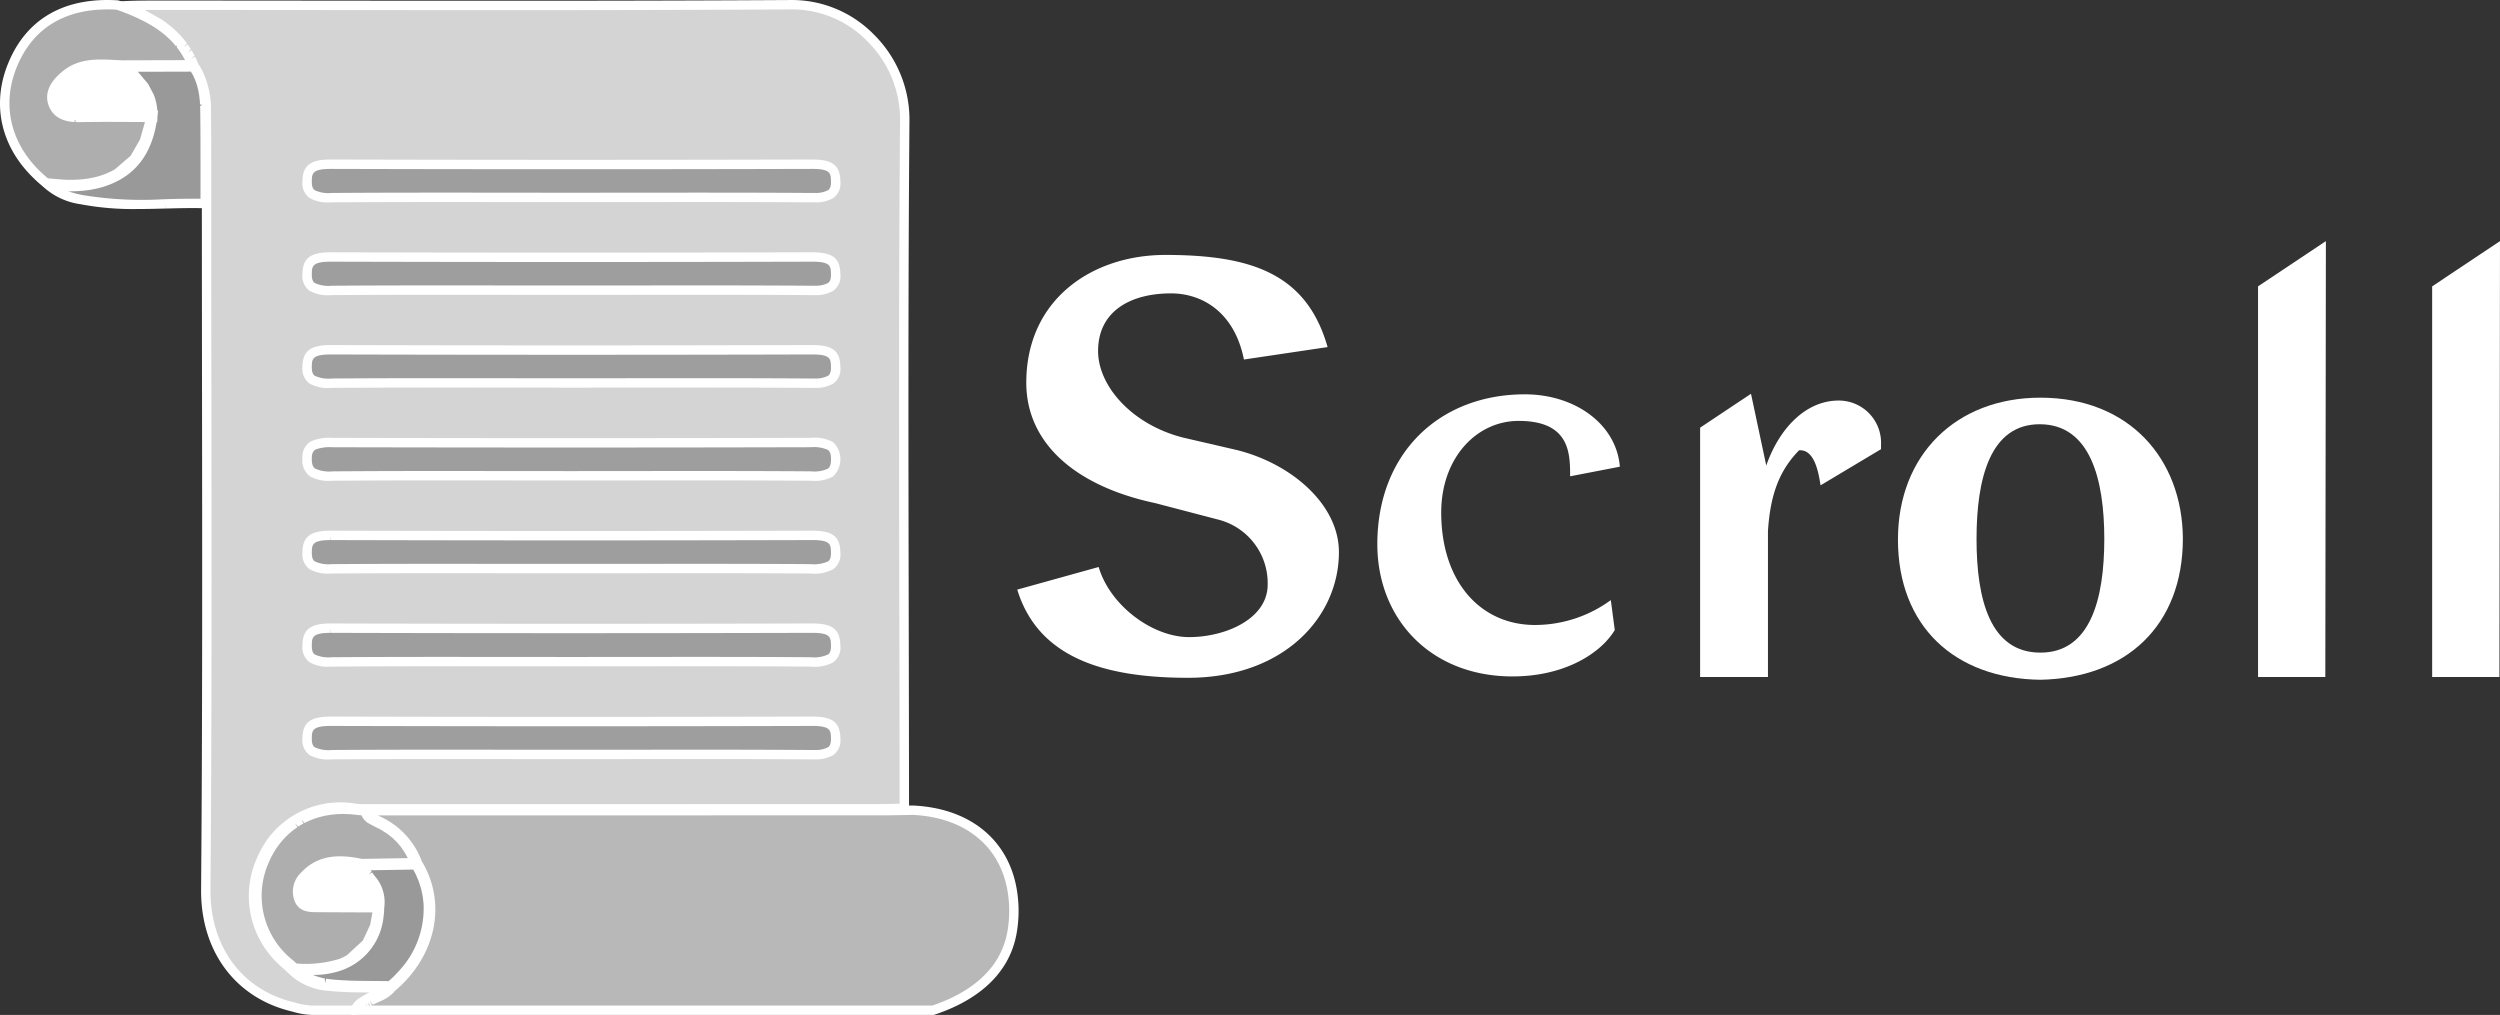 <svg id="Layer_1" data-name="Layer 1" xmlns="http://www.w3.org/2000/svg" viewBox="0 0 266.394 108.146">
  <rect x="0" y="0" width="266.394" height="108.146" fill="#333333" stroke="none"/>
  <g>
    <g id="type">
      <path id="type_PathItem_" data-name="type &lt;PathItem&gt;" d="M141.466,36.984,132.551,38.31c-1.024-5.12-4.518-7.048-7.771-7.048-4.277,0-7.771,1.867-7.771,6.145,0,3.734,3.614,7.831,9.035,9.216l5.723,1.325c5.843,1.446,10.843,5.784,10.904,10.784.06,6.927-5.783,13.493-16.084,13.493-9.337,0-16.024-2.349-18.192-9.396l8.675-2.411c1.205,4.096,5.723,7.471,9.638,7.471,3.855,0,8.373-1.928,8.373-5.602a6.989,6.989,0,0,0-5.301-6.928L123.094,53.61c-8.494-1.807-13.735-6.385-13.735-12.831,0-8.855,6.988-13.614,14.819-13.614C133.335,27.165,139.238,29.153,141.466,36.984Z" style="fill: #fff"/>
      <path id="type_PathItem_2" data-name="type &lt;PathItem&gt;" d="M161.162,72.078c-8.674,0-14.397-6.083-14.397-14.097,0-9.638,6.566-15.962,15.722-15.962,5.361,0,9.759,3.192,10.121,7.711l-5.301,1.024c0-2.409,0-5.904-5.482-5.904-4.518,0-8.253,3.977-8.253,9.759,0,7.349,4.157,11.988,10,11.988a13.71,13.71,0,0,0,8.072-2.651l.422,3.192C170.62,69.548,166.825,72.078,161.162,72.078Z" style="fill: #fff"/>
      <path id="type_PathItem_3" data-name="type &lt;PathItem&gt;" d="M188.389,56.597V72.138H181.16V45.572l5.422-3.614,1.627,7.651c1.385-3.975,4.216-6.927,7.711-6.927a4.503,4.503,0,0,1,4.518,4.699v.481l-6.445,3.855c-.241-1.626-.723-3.855-2.289-3.734C189.473,50.271,188.63,52.922,188.389,56.597Z" style="fill: #fff"/>
      <path id="type_CompoundPathItem_" data-name="type &lt;CompoundPathItem&gt;" d="M217.422,42.375c-8.976,0-15.181,6.084-15.181,15.12,0,9.277,6.084,14.819,15.181,14.939,9.096-.181,15.18-5.722,15.18-15.06C232.542,48.881,226.879,42.375,217.422,42.375Zm0,27.167c-5.362,0-6.807-5.662-6.807-12.108s1.445-12.288,6.807-12.228c5.301.06,6.807,5.844,6.807,12.228C224.229,63.88,222.723,69.542,217.422,69.542Z" style="fill: #fff"/>
      <polygon id="type_PathItem_4" data-name="type &lt;PathItem&gt;" points="240.612 30.514 247.841 25.694 247.78 72.138 240.612 72.138 240.612 30.514" style="fill: #fff"/>
      <polygon id="type_PathItem_5" data-name="type &lt;PathItem&gt;" points="259.165 30.514 266.393 25.694 266.332 72.138 259.165 72.138 259.165 30.514" style="fill: #fff"/>
    </g>
    <g id="logoMark">
      <path id="logoMark_PathItem_" data-name="logoMark &lt;PathItem&gt;" d="M12.124,6.887c-1.763-.09-3.588-.183-5.135,1.098-.775.642-1.761,1.646-1.382,2.949a2.29,2.29,0,0,0,.145.375c.016.033.039.06.057.092a1.966,1.966,0,0,0,.146.233c.024.031.054.057.08.087a1.866,1.866,0,0,0,.179.188c.031.027.067.048.1.073a2.036,2.036,0,0,0,.215.151c.038.022.081.038.121.059a2.417,2.417,0,0,0,.25.114c.046.017.098.029.146.044.09.028.181.056.279.077.057.012.12.019.18.029.097.016.193.032.297.041.072.006.151.008.227.011.078.003.151.011.233.011.043,0,.086,0,.13-.001,1.839-.038,3.712-.029,5.521-.019q.796.004,1.592.006c.175.001.35.002.526.002-.012.09-.027.177-.04.266-.017.107-.032.215-.051.319-.02.107-.043.21-.065.314-.021.101-.041.203-.065.302-.025.102-.053.201-.08.3-.026.096-.05.193-.078.285-.029.097-.062.19-.094.285-.03.09-.059.182-.092.27-.034.093-.073.181-.11.271-.035.085-.068.171-.105.253-.039.088-.083.171-.125.256-.039.079-.077.161-.119.238-.045.083-.093.161-.141.241-.044.074-.086.15-.132.222-.05.078-.104.151-.157.227-.048.069-.094.14-.145.206-.055.073-.115.142-.173.212-.052.064-.103.129-.157.19-.061.069-.127.133-.191.199-.056.058-.11.118-.169.174-.067.064-.139.124-.209.185-.06.052-.118.107-.18.158-.074.06-.153.116-.23.173-.063.047-.123.096-.188.141-.082.056-.169.108-.253.161-.065.041-.128.084-.195.123-.091.053-.188.102-.283.152-.065.034-.128.071-.195.104-.109.053-.223.101-.336.15-.058.025-.113.052-.171.076q-.261.106-.538.198-.381.126-.764.217c-.081.019-.163.031-.244.048-.174.037-.348.075-.522.102-.117.018-.235.028-.352.043-.138.017-.276.038-.414.05-.14.012-.28.016-.42.023-.115.006-.23.016-.345.019-.151.004-.301.001-.451,0-.103,0-.208.002-.311,0-.158-.004-.315-.013-.472-.021-.095-.005-.19-.007-.284-.013-.158-.01-.314-.025-.47-.038-.093-.008-.186-.014-.279-.023-.139-.013-.277-.029-.415-.044-.103-.011-.207-.021-.309-.034C.865,16.256-.503,11.642,1.254,7.136,3.07,2.479,6.963.197,12.504.533a21.824,21.824,0,0,1,3.609,1.578l.004.003q.283.162.557.336l.004.003q.274.175.538.364l.007.005q.262.188.514.392l.014.011q.246.201.481.418l.028.027q.226.21.44.436c.016.017.031.035.047.052.133.143.263.291.389.445.027.033.051.068.078.101.111.14.22.283.325.433.039.056.076.116.114.173.086.129.171.26.252.396.054.092.105.188.156.283.058.106.117.211.171.321.07.142.136.29.201.439.023.052.047.104.069.157l-7.473.02c-.3-.009-.602-.024-.903-.04" style="fill: #aeaeae"/>
      <path id="logoMark_CompoundPathItem_" data-name="logoMark &lt;CompoundPathItem&gt;" d="M7.737,20.16c-.06,0-.12-.001-.18-.001l-.107-.001-.113,0L7.13,20.157c-.13-.003-.26-.01-.389-.017l-2.028-.177-.112-.089C.374,16.503-1.052,11.674.788,6.954,2.69,2.076,6.752-.317,12.535.034L12.67.061a21.861,21.861,0,0,1,3.692,1.616c.2.114.393.23.583.351.195.124.382.251.565.382.19.137.369.273.544.415.187.153.355.298.52.45.187.175.342.328.492.487.19.207.327.362.459.524l.082.106c.117.148.232.299.342.457l.082.123c.13.196.219.333.304.477.045.076.087.154.129.232l-.38.347.439-.24c.054.098.107.196.158.298.074.151.144.306.212.463l.359.854-8.221.022c-.311-.009-.609-.024-.906-.039l-.027-.001c-1.744-.089-3.392-.173-4.788.984-1.074.889-1.45,1.637-1.221,2.425a1.796,1.796,0,0,0,.114.293c.078.128.11.189.151.243.107.116.145.162.191.202.131.095.181.135.238.168l.095.044a1.929,1.929,0,0,0,.199.091l-.027.513.148-.478c.08.025.154.048.234.065l.156.024c.096.016.176.029.262.036l.415.02.12-.001c1.884-.039,3.823-.029,5.534-.019l2.688.009-.112.796L16.03,12.86l.442.068-.093.508-.521.048.49.101-.116.483-.522.016.483.128-.138.456-.522-.015.475.157-.162.433-.52-.051.464.187-.184.406-.514-.087.45.219-.093.185c-.036.067-.075.132-.114.197l-.506-.125.433.25-.104.173c-.041.064-.084.124-.127.185l-.495-.164.412.282-.114.161c-.045.06-.093.117-.14.174l-.481-.202.389.314-.123.147c-.05.056-.102.11-.155.163l-.464-.239.363.344-.131.134c-.055.052-.112.102-.169.152l-.445-.274.335.372-.139.12c-.06.049-.124.096-.187.142l-.423-.308.304.397-.143.106c-.067.046-.138.09-.208.134l-.4-.339.273.419-.145.091c-.076.045-.156.086-.236.128l-.373-.368.24.438-.142.075c-.099.049-.203.093-.306.138l-.32-.405.209.454-.122.054q-.276.112-.568.209-.402.133-.805.229l-.169.034-.191-.472.034.504c-.16.034-.319.068-.479.092-.084.013-.168.022-.252.032l-.238.029c-.104.014-.208.027-.311.036-.107.009-.213.014-.32.019l-.475.025C7.857,20.159,7.797,20.16,7.737,20.16Zm-.281-1.002.11.001c.108.001.216.002.325-.001l.456-.024c.093-.004.186-.008.28-.016.089-.008.178-.02.267-.031l.465-.057c.142-.022.284-.053.426-.083l.302-.06q.362-.086.722-.205.261-.086.507-.186l.161-.072c.141-.061.23-.099.315-.141l.252-.134c.065-.034.131-.068.193-.104l1.687-1.45.997-1.736.524-1.855-1.536-.006c-1.705-.009-3.638-.02-5.508.019l-.141.001c-.063,0-.122-.004-.181-.007l-.118-.506-.017.5c-.063-.002-.127-.005-.187-.01-.11-.01-.213-.026-.316-.043-.121-.018-.172-.026-.221-.036-.111-.024-.214-.055-.317-.087-.092-.026-.136-.039-.177-.054a2.881,2.881,0,0,1-.297-.134c-.074-.034-.114-.053-.151-.074a2.489,2.489,0,0,1-.264-.183,1.498,1.498,0,0,1-.129-.096,2.302,2.302,0,0,1-.22-.228,1.388,1.388,0,0,1-.107-.12,2.456,2.456,0,0,1-.185-.292,1.035,1.035,0,0,1-.069-.115,2.783,2.783,0,0,1-.177-.457C4.612,9.305,6.161,8.022,6.67,7.6c1.696-1.405,3.705-1.303,5.477-1.212l-.023.499.025-.499.025.001c.29.015.58.03.868.038L19.72,6.408c-.025-.046-.05-.092-.075-.138l-.171-.31c-.076-.128-.156-.251-.238-.373l-.108-.164c-.098-.141-.201-.276-.306-.408l.314-.411-.388.316c-.118-.145-.242-.285-.368-.421-.179-.193-.319-.33-.461-.463-.175-.163-.328-.295-.484-.422-.173-.141-.336-.265-.503-.385-.175-.126-.347-.242-.522-.353-.18-.115-.359-.223-.541-.326a20.728,20.728,0,0,0-3.465-1.52C7.135.729,3.441,2.903,1.72,7.318c-1.656,4.248-.387,8.606,3.393,11.685l1.584.134c.218.011.338.018.458.021l.175.001Z" style="fill: #fff"/>
      <path id="logoMark_PathItem_2" data-name="logoMark &lt;PathItem&gt;" d="M13.263,7.366c.05.04.099.08.149.121.047.038.095.076.142.115.049.041.096.083.144.124s.095.08.141.122c.042.038.084.077.126.115.051.047.103.093.154.142l.007.007a7.099,7.099,0,0,1,1.186,1.448l.003.005q.095.158.18.323l.007.013c.055.107.105.217.153.329l.011.024c.045.108.086.22.124.333l.014.038c.035.108.066.219.094.331.005.02.011.04.016.06.025.105.045.214.064.323.005.03.012.059.016.089.015.1.025.203.034.307.004.043.009.085.012.129.006.092.007.186.008.281,0,.046.002.092.001.138q-1.072-.001-2.143-.008C13.4,12.27,12.882,12.27,12.37,12.268c-1.323-.004-2.658-.004-3.983.024-1.441.023-2.276-.434-2.563-1.42-.343-1.176.583-2.112,1.31-2.714a4.436,4.436,0,0,1,.373-.274q.048-.032.097-.063c.118-.074.237-.143.359-.204l.026-.014c.13-.064.261-.119.393-.169.034-.013.069-.025.103-.038.118-.042.237-.08.358-.112.016-.004.033-.01.049-.014.134-.035.27-.063.407-.088.036-.006.073-.012.109-.018.117-.019.236-.035.354-.048.023-.002.045-.006.068-.008.137-.013.276-.023.414-.029.038-.002.077-.003.115-.004q.173-.006.346-.007c.027,0,.054-.001.081-.001.212,0,.424.006.636.014l.031.001c.221.009.442.02.661.031.291.015.583.03.873.039.043.032.085.066.128.099C13.163,7.288,13.213,7.326,13.263,7.366Z" style="fill: #fff"/>
      <path id="logoMark_CompoundPathItem_2" data-name="logoMark &lt;CompoundPathItem&gt;" d="M8.289,12.793c-1.612,0-2.602-.599-2.946-1.781-.474-1.628.99-2.84,1.471-3.238a4.968,4.968,0,0,1,.414-.305l.108-.07c.132-.083.265-.16.4-.228a4.819,4.819,0,0,1,.466-.204l.114-.042c.13-.046.262-.088.394-.123.201-.053.349-.085.497-.111L9.32,6.671c.133-.021.26-.039.388-.053.218-.023.365-.033.512-.04l.1-.004c.151-.005.281-.008.408-.008.288,0,.5.005.712.013l.699.032c.288.015.576.029.863.038l.16.005.218.167-.224.459.305-.396.223.177-.228.459.314-.389.209.175-.237.456.325-.38.192.171-.252.447.336-.37.12.111A7.57,7.57,0,0,1,15.74,9.301c.072.12.138.238.199.358.067.131.123.252.175.375.062.145.107.268.148.392.054.161.088.283.119.407.045.182.068.301.088.422.034.207.045.32.055.434l.013.141c.006.092.007.188.009.283l.002.175-.007.494-4.173-.014c-1.319-.004-2.65-.004-3.971.024C8.361,12.792,8.325,12.793,8.289,12.793ZM9.297,7.182l.089.492c-.124.022-.248.048-.37.08-.152.042-.259.076-.365.114a4.476,4.476,0,0,0-.442.184c-.13.067-.235.128-.34.194L7.783,8.3a3.917,3.917,0,0,0-.331.243c-.995.824-1.349,1.499-1.149,2.189.147.507.516,1.085,2.075,1.06,1.327-.028,2.666-.028,3.993-.024l3.513.012.143-.047-.498.045c-.008-.093-.017-.187-.031-.277-.031-.178-.049-.276-.072-.371-.04-.154-.067-.254-.099-.351-.047-.136-.084-.236-.124-.334-.053-.123-.098-.222-.148-.319-.058-.112-.112-.21-.169-.305A6.569,6.569,0,0,0,13.78,8.472l-.972-.828c-.239-.009-.48-.021-.72-.033L11.432,7.58c-.236-.009-.443-.014-.648-.014-.188.001-.298.004-.407.007l-.133-.495.024.499c-.13.006-.26.015-.389.027-.173.019-.282.034-.391.052Z" style="fill: #fff"/>
      <path id="logoMark_PathItem_3" data-name="logoMark &lt;PathItem&gt;" d="M17.583,21.724A39.369,39.369,0,0,1,8.65,21.267,6.965,6.965,0,0,1,5.178,19.74c.045.005.091.009.136.013q.198.021.397.039c.1.009.2.018.3.026.134.011.269.02.404.029.101.006.202.013.303.018.135.006.27.01.406.014.102.003.204.006.306.006.036,0,.072.002.109.002.064,0,.128-.005.191-.006.177-.002.353-.007.531-.016.103-.005.207-.013.31-.021.174-.013.347-.031.521-.052.102-.012.204-.025.307-.04.186-.028.372-.063.557-.102.088-.018.176-.033.265-.054.273-.064.545-.137.817-.228q.286-.095.557-.205c2.681-1.088,4.208-3.274,4.663-6.659H16.27l.003-.104.015-.121-.016,0c.001-.118.002-.236-.004-.35-.002-.051-.009-.099-.013-.149-.008-.099-.015-.199-.027-.295-.008-.059-.019-.115-.029-.173-.014-.085-.027-.169-.045-.252-.013-.059-.029-.117-.044-.175-.02-.077-.039-.155-.061-.23-.018-.058-.038-.115-.058-.172-.025-.072-.049-.144-.076-.214-.022-.057-.047-.112-.071-.168-.029-.067-.058-.134-.09-.2-.026-.055-.055-.109-.083-.162-.033-.063-.067-.126-.102-.188-.03-.053-.062-.104-.093-.156-.037-.06-.074-.119-.113-.177q-.051-.076-.103-.15-.06-.085-.122-.168-.055-.073-.112-.145-.064-.081-.131-.159c-.039-.046-.079-.092-.119-.138-.046-.051-.092-.102-.139-.152-.042-.044-.083-.088-.125-.132-.048-.049-.096-.097-.145-.145-.043-.042-.086-.085-.13-.126-.05-.047-.1-.093-.15-.139-.044-.04-.088-.081-.133-.12-.051-.045-.103-.089-.155-.133-.045-.038-.09-.077-.135-.114-.053-.044-.107-.087-.161-.131-.044-.036-.088-.072-.132-.106l-.018-.015,7.255-.02c.066.095.122.192.181.289.054.088.114.175.162.264.057.105.103.212.154.319.043.091.091.18.129.272.045.108.079.217.118.326.032.092.07.183.098.276.034.111.059.222.087.333.023.091.051.181.07.272.025.115.042.229.062.343.015.087.034.175.047.262.018.124.03.247.043.37.008.076.02.153.026.228.013.145.02.287.028.429.003.052.008.106.01.158.008.193.013.384.015.571.029,2.347.028,4.734.027,7.042q-.001,1.402.001,2.804C20.438,21.652,18.987,21.688,17.583,21.724Z" style="fill: #999"/>
      <path id="logoMark_CompoundPathItem_3" data-name="logoMark &lt;CompoundPathItem&gt;" d="M14.62,22.273a30.068,30.068,0,0,1-6.07-.516,7.397,7.397,0,0,1-3.711-1.65l-1.113-1.03,1.507.166.059.374.041-.044.034-.316,2.067.129.105.502.007-.5.177-.005c.17-.002.341-.007.512-.016l.298-.02c.166-.013.332-.03.499-.05l.293-.038c.177-.026.354-.06.53-.097l.251-.051c.258-.06.516-.13.773-.215q.271-.09.527-.194c2.501-1.015,3.926-3.063,4.356-6.262l.012-.09-.001-.074c.001-.108.002-.216-.003-.32l.487-.173-.498.038c-.008-.105-.014-.188-.025-.268L15.398,10.33l-.761-1.258L13.063,7.558l-1.129-.889,1.419-.018L20.87,6.63l.15.215c.056.08.106.163.155.245l.093.15c.043.068.086.136.124.204.048.087.089.176.13.265l.079.166c.034.069.068.138.097.208.037.089.068.178.099.268l.061.171c.026.069.051.138.072.208.028.09.05.18.072.271l.045.175c.018.067.036.133.05.2.02.094.036.187.052.281l.063.359c.015.105.026.21.037.314l-.478.219.496-.061.017.154c.013.144.02.286.028.428l.011.181c.009.198.013.394.016.586.029,2.334.028,4.708.027,7.005l.002,3.361-.514-.014c-1.425-.038-2.865-.001-4.258.034h0l-.013-.5.005.5C16.608,22.248,15.617,22.273,14.62,22.273Zm2.943-1.049.02.5-.013-.5c1.24-.031,2.517-.064,3.796-.045l0-2.294c.001-2.336.002-4.705-.027-7.035-.002-.182-.007-.368-.015-.556l.49-.179-.499.027c-.008-.149-.015-.28-.026-.413l-.025-.218c-.018-.168-.027-.26-.04-.352l-.044-.247c-.028-.167-.041-.245-.058-.323l-.066-.255c-.041-.165-.059-.238-.081-.31l-.091-.256c-.056-.161-.079-.231-.108-.301-.021-.05-.045-.1-.07-.149l-.049-.101c-.072-.157-.104-.225-.14-.293-.027-.049-.058-.097-.088-.145l-.061-.097-.03-.05-5.647.015,1.094,1.298.601,1.145c.028.073.054.147.08.221l.068.202c.022.073.041.148.06.224l.055.22c.017.079.03.16.044.241l.037.224c.013.098.021.199.029.301l.005.06.082,0-.071.683,0,.057-.016.484h-.066c-.552,3.34-2.16,5.508-4.906,6.622q-.286.116-.588.216c-.286.095-.573.172-.86.24l-.189.039c-.283.058-.478.095-.673.124l-.309.04c-.193.023-.374.042-.555.056l-.322.021c-.184.009-.367.015-.55.017l-.199.006-.275-.006a11.178,11.178,0,0,0,1.489.395A38.958,38.958,0,0,0,17.563,21.224Z" style="fill: #fff"/>
      <path id="logoMark_PathItem_4" data-name="logoMark &lt;PathItem&gt;" d="M37.955,107.384c-.028.042-.052.089-.078.134-.024.043-.052.082-.074.128H33.204a7.52,7.52,0,0,1-1.87-.322l-.179-.046c-5.744-1.39-9.28-6.18-9.227-12.502.146-17.651.122-35.598.099-52.955q-.013-9.902-.018-19.805h0l0-.116q-.003-1.458-.001-2.916c.001-2.306.002-4.692-.027-7.037a8.952,8.952,0,0,0-.914-4.277,6.176,6.176,0,0,0-.367-.591q-.135-.346-.29-.669c-.035-.073-.074-.141-.111-.213-.072-.142-.144-.284-.221-.419-.046-.081-.097-.157-.146-.236-.073-.119-.145-.238-.222-.351-.054-.08-.112-.156-.169-.234-.076-.105-.152-.21-.231-.311-.061-.077-.125-.151-.188-.225-.08-.095-.16-.19-.242-.28-.067-.073-.136-.143-.205-.214-.084-.086-.167-.172-.253-.254-.072-.069-.146-.135-.22-.201-.087-.078-.175-.156-.264-.231-.076-.064-.154-.126-.232-.188-.091-.072-.182-.143-.275-.212q-.121-.09-.244-.176-.141-.099-.284-.194-.126-.084-.255-.164-.144-.09-.291-.177c-.088-.052-.176-.104-.265-.154-.098-.055-.197-.109-.297-.162-.091-.049-.182-.097-.274-.144-.099-.051-.2-.1-.3-.148-.095-.046-.189-.092-.285-.136-.098-.046-.198-.09-.297-.134s-.198-.089-.298-.131c-.095-.041-.192-.08-.287-.119-.105-.043-.211-.087-.317-.129-.087-.034-.174-.067-.26-.1-.117-.045-.234-.09-.351-.134L13.103.626,13.31.615C13.854.588,14.416.559,14.968.559q10.02-.002,20.035.012C51.19.586,67.929.602,84.392.5l.07,0a11.696,11.696,0,0,1,8.341,3.569,12.259,12.259,0,0,1,3.608,8.627c-.15,17.857-.113,36.015-.078,53.574q.02,9.931.03,19.863-.441.007-.881.017c-.689.014-1.401.028-2.102.029q-24.098.007-48.196.01l-6.427.001c-.093-.005-.186-.007-.279-.01a5.34,5.34,0,0,1-.59-.038,9.163,9.163,0,0,0-8.783,3.311c-.043.055-.084.11-.126.166a9.361,9.361,0,0,0-.604.936,9.867,9.867,0,0,0-.504,1,9.47,9.47,0,0,0,2.764,11.366l.289.27h0l.028.026.001.001-.029-.027.725.207-.526-.01a6.196,6.196,0,0,0,3.832,1.688c.373.041.749.072,1.126.096.136.009.272.012.407.019.242.012.484.026.726.034l.045.001c.739.023,1.476.028,2.201.032.067,0,.135.002.202.002.491.003.981.008,1.472.018l-.002.003a2.274,2.274,0,0,1-.278.251c-.017.013-.033.026-.05.039a3.218,3.218,0,0,1-.303.197l-.065.037q-.159.088-.328.168l-.07.032c-.109.05-.219.1-.331.15l-.015.007c-.13.058-.26.117-.39.177-.054.026-.109.051-.163.078-.035.017-.069.037-.103.055-.056.029-.112.058-.166.089-.036.021-.071.045-.106.067-.051.032-.102.062-.151.096-.036.025-.069.053-.103.079-.046.035-.094.07-.138.108-.034.029-.065.063-.098.095-.042.04-.084.079-.123.123-.032.035-.06.075-.09.113C38.025,107.289,37.988,107.334,37.955,107.384Z" style="fill: #d4d4d4"/>
      <path id="logoMark_CompoundPathItem_4" data-name="logoMark &lt;CompoundPathItem&gt;" d="M37.803,108.146H33.204a7.895,7.895,0,0,1-1.995-.338l-.179-.046c-5.974-1.445-9.657-6.424-9.602-12.99.146-17.639.122-35.575.099-52.922q-.013-9.945-.018-19.834l-.001-3.032c.001-2.335.002-4.702-.027-7.031a8.48,8.48,0,0,0-.852-4.043,5.694,5.694,0,0,0-.338-.545l-.056-.105q-.129-.329-.276-.635l-.105-.202c-.079-.155-.142-.279-.209-.397l-.138-.223c-.088-.144-.147-.24-.209-.333l-.186-.257c-.063-.087-.126-.175-.193-.258L18.79,4.798c-.134-.159-.205-.242-.278-.323l-.159-.166c-.115-.118-.194-.199-.276-.277l-.203-.186c-.089-.08-.172-.154-.258-.226l-.221-.179c-.087-.069-.174-.137-.263-.202l-1.839-1.127L12.952,1.103l-2.28-.845L13.285.116c1.21-.061,2.458-.057,3.684-.057q9.018,0,18.031.012l.332,0c16.08.015,32.707.031,49.056-.07a12.236,12.236,0,0,1,8.77,3.717,12.762,12.762,0,0,1,3.753,8.983c-.149,17.843-.113,35.988-.078,53.535.013,6.655.027,13.277.031,19.898l0,.492-1.368.025c-.714.014-1.421.028-2.115.029L38.757,86.69l-.278-.01a5.992,5.992,0,0,1-.66-.043A8.674,8.674,0,0,0,29.5,89.76l-.119.157a8.857,8.857,0,0,0-.572.886,9.35,9.35,0,0,0-.479.949,8.983,8.983,0,0,0,2.624,10.784l.223.207,4.303,1.228-2.789-.053a6.566,6.566,0,0,0,2.317.661c.366.04.734.07,1.103.094l.55.026c.189.01.378.02.567.026.779.024,1.513.029,2.233.033l.106.001c.589.004,1.082.009,1.574.019l1.111.022-.756.819a2.775,2.775,0,0,1-.339.307,3.773,3.773,0,0,1-.409.274c-.188.105-.307.166-.429.224l-.959.439-.327-.392.233.443-.149.08-.356-.367.263.425-.129.082-.389-.332.302.398-.113.088-.425-.283.348.359-.097.096-.463-.219.394.308-.325.512ZM21.144,6.84a6.673,6.673,0,0,1,.362.59,9.387,9.387,0,0,1,.975,4.51c.029,2.333.028,4.705.027,7l.001,3.075q0,9.904.017,19.805c.023,17.377.047,35.316-.099,52.959-.05,6.077,3.339,10.68,8.845,12.012l.187.048a7.156,7.156,0,0,0,1.745.306h4.31l.024-.038h0c.035-.053.073-.102.112-.151.068-.088.097-.125.127-.16.041-.045.084-.087.127-.129l.139-.133c.045-.039.092-.075.14-.111l.875-.521c.116-.054.216-.1.312-.144-.754-.005-1.44-.011-2.126-.032-.242-.007-.438-.017-.633-.028l-.562-.027c-.384-.024-.767-.056-1.148-.098a6.682,6.682,0,0,1-4.131-1.832l-.482-.461a11.397,11.397,0,0,1-.972-.905l-.226-.21.04.011a9.888,9.888,0,0,1-1.718-10.818,10.372,10.372,0,0,1,.53-1.05,9.775,9.775,0,0,1,.637-.986l.133-.175a9.648,9.648,0,0,1,9.248-3.5,4.784,4.784,0,0,0,.529.033l.296.01L93.38,85.679c.688,0,1.388-.014,2.065-.028l.418-.008q-.006-9.685-.03-19.371c-.035-17.584-.071-35.731.078-53.58a11.756,11.756,0,0,0-3.464-8.271A11.204,11.204,0,0,0,84.462,1c-16.42.101-33.049.086-49.13.07l-.329,0q-9.794-.01-19.584-.012l1.76.993q.149.099.296.202l.254.183c.097.072.193.146.288.222l.243.197c.094.079.186.16.277.242l.231.211c.091.086.179.177.267.267l.215.225c.082.09.162.184.241.278l.213.255c.075.095.147.194.218.293l-.327.4.403-.297.128.179c.071.105.138.214.205.324l-.346.391.423-.267.105.172c.076.133.147.271.217.41l-.385.343.441-.236.076.148Q21.011,6.506,21.144,6.84Z" style="fill: #fff"/>
      <path id="logoMark_PathItem_5" data-name="logoMark &lt;PathItem&gt;" d="M40.361,97.719a9.443,9.443,0,0,0,.091-1.093A3.733,3.733,0,0,0,39.47,93.578c-.078-.11-.156-.222-.233-.334-.021-.031-.041-.063-.062-.095-.056-.083-.111-.167-.163-.252-.026-.042-.05-.085-.074-.128-.044-.076-.088-.152-.128-.229-.025-.048-.046-.098-.069-.146s-.043-.098-.063-.147l.034-.001,5.613-.092c.065.107.119.216.179.325.082.148.169.295.242.446.061.126.11.255.165.382.062.144.129.286.183.432.053.143.093.289.139.434.042.133.09.264.125.398.045.17.076.342.111.513.022.111.052.22.07.331.036.217.057.435.076.653.006.067.018.134.023.201a10.27,10.27,0,0,1-2.661,7.434c-.081.093-.172.181-.257.272-.132.142-.261.285-.401.423q-.346.338-.726.656c-.626-.015-1.254-.018-1.881-.022-.727-.004-1.466-.009-2.206-.032l-.056-.001c-.181-.006-.361-.017-.542-.025-.578-.026-1.154-.061-1.724-.123-.176-.019-.347-.043-.516-.072-.055-.009-.108-.022-.162-.032-.111-.021-.223-.043-.331-.069-.062-.015-.122-.033-.183-.049-.096-.026-.193-.051-.286-.081-.063-.02-.123-.042-.185-.063-.088-.03-.175-.061-.26-.095-.061-.024-.121-.05-.18-.076-.081-.035-.162-.071-.241-.11-.058-.029-.115-.059-.172-.089-.076-.041-.151-.083-.225-.126q-.082-.049-.162-.1-.107-.069-.21-.143c-.051-.036-.101-.073-.15-.111-.046-.036-.091-.074-.136-.111l-.134-.124c.252-.004.505-.004.757-.004a10.384,10.384,0,0,0,4.039-.545,7.054,7.054,0,0,0,1.022-.521A6.181,6.181,0,0,0,40.361,97.719Z" style="fill: #999"/>
      <path id="logoMark_CompoundPathItem_5" data-name="logoMark &lt;CompoundPathItem&gt;" d="M41.767,105.558l-.188-.004c-.611-.014-1.222-.018-1.834-.022-.769-.005-1.512-.01-2.256-.032l-.606-.026c-.588-.026-1.175-.062-1.756-.125-.186-.02-.368-.046-.546-.076l-.117-.023c-.174-.034-.293-.057-.408-.085l-.138-.036c-.163-.044-.265-.071-.364-.102l-.152-.051c-.141-.049-.236-.082-.327-.119l-.17-.072c-.114-.05-.202-.089-.287-.131l-.187-.097c-.083-.044-.165-.09-.246-.138l-.177-.11q-.117-.076-.23-.157l-.469-.387-.916-.848,1.249-.018c.255-.004.509-.004.764-.004a10.005,10.005,0,0,0,3.85-.508,6.586,6.586,0,0,0,.95-.484,5.669,5.669,0,0,0,2.661-4.254l0-.001a8.937,8.937,0,0,0,.086-1.035,3.345,3.345,0,0,0-.89-2.747L38.76,93.427c-.059-.088-.117-.177-.173-.267l-.057-.098c-.072-.124-.12-.208-.164-.293l-.424-1,.728-.022,5.934-.098.149.246c.047.077.089.156.131.235l.119.216c.067.119.134.238.192.36.045.093.085.188.124.283l.102.24c.049.111.098.223.14.336.041.111.075.223.109.335l.078.247c.033.098.065.196.091.296.038.144.067.289.096.434l.047.223c.018.078.035.156.048.234.038.229.06.459.081.689l.024.211a10.75,10.75,0,0,1-2.783,7.797c-.056.064-.115.125-.174.187l-.17.18c-.111.12-.222.24-.341.356q-.361.352-.755.683Zm-8.416-1.671.092.039c.078.031.159.059.239.087l.17.058c.086.027.174.05.262.074l.173.046c.101.024.205.044.309.064l.068.523.084-.493c.158.027.32.05.485.068.559.061,1.126.095,1.693.12l.535.025c.792.023,1.527.028,2.25.033.588.004,1.146.007,1.699.018q.288-.249.555-.51c.106-.104.205-.212.305-.32l.186-.198c.048-.049.096-.099.14-.15a9.757,9.757,0,0,0,2.538-7.07l-.022-.189c-.019-.206-.038-.412-.072-.617-.01-.058-.023-.116-.036-.174l-.053-.251c-.025-.125-.049-.25-.082-.373-.021-.08-.048-.158-.074-.237l-.086-.272c-.028-.093-.056-.186-.09-.277-.035-.094-.076-.186-.117-.279l-.112-.262c-.032-.077-.063-.153-.099-.229-.05-.103-.107-.204-.164-.305l-.098-.178L39.5,92.733c.03.046.06.092.091.138l-.353.372.413-.282.228.328a4.18,4.18,0,0,1,1.062,3.439,7.887,7.887,0,0,1-.085,1.061,6.712,6.712,0,0,1-3.127,4.964,7.589,7.589,0,0,1-1.095.557A8.959,8.959,0,0,1,33.352,103.886Zm5.809-11.148-.149.159.259-.16Z" style="fill: #fff"/>
      <path id="logoMark_PathItem_6" data-name="logoMark &lt;PathItem&gt;" d="M40.242,96.505,38.64,96.5q-2.371-.008-4.741-.022l-.141-.001c-.765-.002-1.489-.004-1.745-.898a2.094,2.094,0,0,1,.619-2.119c.117-.125.236-.237.357-.344.038-.034.076-.064.114-.096q.129-.108.261-.203c.042-.03.083-.06.126-.089.099-.067.199-.127.3-.184.028-.016.055-.034.084-.049.125-.067.252-.125.381-.178.047-.019.095-.035.143-.053.087-.032.174-.062.262-.088.056-.017.112-.032.168-.047.087-.022.176-.041.265-.059.053-.01.105-.022.158-.031q.199-.032.403-.05c.058-.005.117-.006.175-.01.09-.005.181-.009.273-.01.064-.001.128,0,.192.001q.156.002.316.011c.052.003.103.005.155.008.161.012.325.027.491.048l.055.007q.253.033.513.076l.027.005q.282.048.574.108c.027.071.061.14.093.209.024.053.045.108.071.16.042.083.088.163.135.243.026.046.05.093.078.138.054.089.112.175.169.262.023.035.045.071.069.106.081.12.164.238.247.355.076.108.151.215.225.322.016.023.03.047.046.07.057.085.115.17.168.256.014.023.027.046.041.069.053.087.105.174.153.263.01.019.018.039.028.059.048.093.094.188.134.284.007.018.012.036.019.054a2.895,2.895,0,0,1,.102.302c.006.021.008.043.014.065a2.527,2.527,0,0,1,.057.307c.004.032.003.066.005.099a2.5,2.5,0,0,1,.007.289c-.003.059-.012.12-.019.18C40.26,96.385,40.252,96.445,40.242,96.505Z" style="fill: #fff"/>
      <path id="logoMark_CompoundPathItem_6" data-name="logoMark &lt;CompoundPathItem&gt;" d="M40.662,97.007,38.638,97q-2.372-.008-4.743-.022l-.14-.001c-.786-.002-1.863-.005-2.223-1.26a2.589,2.589,0,0,1,.736-2.599c.128-.136.258-.259.39-.376l.097-.082c.124-.103.22-.178.317-.248l.14-.099c.11-.074.222-.142.335-.205l.094-.054a4.685,4.685,0,0,1,.426-.199l.12-.045c.136-.05.234-.083.332-.113l.187-.052c.096-.025.194-.046.293-.065l.174-.034q.217-.035.441-.054l.136-.008c.151-.008.248-.013.348-.014l.205.001q.167.002.337.012l.164.009c.17.013.342.029.516.05.232.03.409.056.59.087.222.038.418.075.618.116l.271.056.207.508c.065.137.102.201.139.265l.05.089c.086.145.139.225.193.306l-.347.384.413-.281.47.676c.109.163.169.252.226.343.102.17.159.265.211.363.086.172.139.279.184.388a4.223,4.223,0,0,1,.141.416,3.847,3.847,0,0,1,.084.444l.007.12a2.966,2.966,0,0,1,.008.346c-.003.058-.009.116-.016.173-.013.11-.021.18-.034.252Zm-.419-.863v.012l.042-.01Zm-7.254-3.028.332.374c-.109.097-.218.199-.324.312a1.613,1.613,0,0,0-.503,1.639c.135.47.377.533,1.266.536l.142.001q2.372.017,4.741.022l1.144.004c-.001-.037-.004-.073-.006-.109a1.875,1.875,0,0,0-.05-.326,2.13,2.13,0,0,0-.095-.302,2.765,2.765,0,0,0-.132-.291c-.068-.133-.116-.211-.164-.29l-.786-1.163c-.061-.091-.121-.183-.178-.276l-.059-.103c-.086-.151-.132-.232-.174-.315l-.059-.13.022-.017q-.171-.033-.338-.062c-.194-.033-.358-.057-.52-.078-.21-.027-.365-.042-.519-.053l-.145-.008q-.15-.008-.296-.01l-.178-.001c-.085.001-.169.005-.252.01l-.16.009q-.185.016-.366.045l-.142.028c-.079.015-.158.032-.236.052l-.15.042c-.078.023-.155.05-.232.078l-.316-.416.19.463c-.114.047-.226.098-.336.157-.164.094-.252.148-.34.207l-.097.069c-.093.067-.171.128-.248.193Zm5.395-.686-.008.039.112-.087Z" style="fill: #fff"/>
      <path id="logoMark_PathItem_7" data-name="logoMark &lt;PathItem&gt;" d="M38.519,92.024c-2.108-.439-4.298-.584-6.051,1.283a2.302,2.302,0,0,0-.672,2.334c.303,1.056,1.183,1.059,1.96,1.061l.14.001q2.307.017,4.614.021l1.71.006c-.003.072-.007.143-.011.214-.005.088-.01.177-.017.264-.008.089-.019.175-.029.262-.01.085-.019.17-.031.252-.013.086-.029.169-.044.252-.015.081-.028.163-.045.242-.018.082-.039.162-.059.242-.019.077-.037.155-.059.231-.023.079-.049.156-.074.233-.024.073-.046.148-.072.219-.028.076-.059.149-.089.223-.028.07-.055.141-.086.209-.032.072-.068.141-.103.211-.033.067-.064.134-.099.199-.037.068-.078.133-.117.2-.037.063-.073.127-.113.188-.042.065-.088.126-.132.189-.042.059-.082.119-.125.176-.047.061-.098.12-.148.179-.046.055-.089.111-.137.164-.052.058-.109.113-.164.169-.049.05-.097.102-.148.151-.058.055-.12.106-.18.158-.053.046-.104.094-.159.138-.064.052-.133.1-.199.149-.055.041-.109.084-.166.123-.074.051-.152.097-.229.145-.055.034-.107.07-.163.103-.085.05-.175.095-.264.142-.052.027-.102.057-.155.083q-.215.106-.444.2a10.209,10.209,0,0,1-3.954.529c-.331,0-.663.001-.995.009l-.127-.118.128.119h0l-.461-.427-.005-.005a9.216,9.216,0,0,1-2.731-11.12c.099-.229.206-.45.32-.666.037-.07.077-.136.116-.205.08-.143.161-.286.247-.423.049-.078.101-.152.151-.228.082-.123.166-.244.253-.361.056-.075.114-.149.172-.222q.134-.168.274-.328.091-.104.185-.205c.099-.105.201-.207.304-.307.063-.06.125-.122.189-.18.114-.104.232-.202.352-.299.058-.047.115-.097.174-.142.152-.117.31-.228.47-.335.03-.02.058-.042.088-.062q.292-.19.601-.355c.035-.019.072-.035.107-.053.168-.087.339-.171.514-.248.066-.029.135-.054.202-.082.148-.06.296-.119.448-.171.078-.027.158-.051.237-.077.145-.046.292-.089.441-.128.084-.022.169-.043.254-.062q.224-.052.452-.093c.086-.015.172-.031.259-.044.158-.024.319-.043.48-.059.083-.009.166-.019.249-.025.18-.014.362-.021.545-.025.067-.002.133-.006.201-.007.186-.001.374.008.563.017.076.004.15.003.226.008.265.018.532.045.801.082a5.593,5.593,0,0,0,.62.04c.062.002.126.004.189.006.006.036.018.065.025.099.009.04.018.081.031.119a1.227,1.227,0,0,0,.054.129c.016.034.03.068.048.099a1.195,1.195,0,0,0,.075.11c.02.028.039.057.061.082.029.034.062.064.094.095.023.022.046.046.07.067.035.03.073.056.11.083.025.018.049.037.075.054.041.027.084.051.126.075.025.014.048.029.073.043.048.026.096.049.144.073.021.01.042.021.063.031.069.033.137.064.205.095l.135.062q.353.164.679.353c.07.04.133.087.201.129.144.09.289.178.425.276.071.051.136.109.205.162.125.097.251.192.369.296.065.058.124.121.187.181.114.108.229.215.335.331.058.063.111.133.167.198.103.12.207.24.303.368.055.073.104.152.156.227.089.128.178.255.26.391.056.092.107.191.16.287.069.125.139.248.204.379s.121.266.179.401c.035.082.072.163.106.246Z" style="fill: #aeaeae"/>
      <path id="logoMark_CompoundPathItem_7" data-name="logoMark &lt;CompoundPathItem&gt;" d="M31.22,103.683l-.148-.137,0,0,0,0,0,0-.46-.427a9.691,9.691,0,0,1-2.856-11.689c.104-.241.217-.474.336-.701l.081-.145c.125-.222.21-.372.301-.517l.12-.182c.126-.187.214-.315.306-.439l.182-.234q.141-.178.289-.347l.196-.217c.104-.112.212-.219.322-.325l.2-.191c.121-.11.246-.214.372-.317l.184-.15c.162-.124.328-.242.497-.355l.093-.065q.31-.201.636-.376l.113-.056c.178-.092.359-.181.543-.262l.145-.06c.224-.091.381-.153.541-.208l.204-.066c.199-.063.354-.108.511-.15l.268-.066q.235-.054.476-.098l.273-.047c.166-.025.335-.045.504-.062l.262-.026c.189-.015.38-.022.572-.026l.21-.007c.194-.001.391.008.589.017l.236.009q.414.028.836.086a5.036,5.036,0,0,0,.56.035l.574.021.239.742.217.214.748.392c.251.116.491.241.721.375.05.029.097.06.144.091l-.149.498.264-.425c.139.086.278.173.408.267.051.037.1.076.149.116l-.236.452.359-.355c.116.09.232.18.342.276.047.042.092.086.137.131l-.281.425.385-.324c.108.103.216.206.318.316.042.046.083.095.123.144L42.88,89.66l.38-.325c.102.119.203.238.298.364.04.053.078.109.115.166l-.359.361.433-.253c.087.126.174.251.255.384.043.071.083.145.123.219l-.391.328.466-.19c.064.114.127.229.186.349s.113.247.168.373l-.335.255,0,.024.383-.168.355.873-6.485.107-.054-.011c-2.268-.472-4.086-.46-5.584,1.136a1.817,1.817,0,0,0-.556,1.854c.181.63.59.696,1.481.699l.141.001q2.308.017,4.613.021l2.228.008-.074,1.242-.51.056.497.057-.063.42-.513.027.492.087-.087.403-.514-.006.486.119-.11.384-.513-.038.476.151-.133.364-.509-.075.465.185-.155.345-.502-.112.45.219-.178.327L39.25,100.24l.432.252-.201.309L39,100.616l.411.285-.223.289-.466-.222.387.316-.244.27-.449-.257.361.346-.264.249-.43-.288.333.373-.124.107c-.053.043-.108.083-.163.124l-.408-.32.303.398-.128.094c-.062.043-.127.083-.192.123l-.38-.351.272.419-.123.077c-.075.044-.153.085-.232.126l-.346-.382.242.438-.114.06q-.23.113-.474.213a13.8,13.8,0,0,1-5.126.575Zm.2-15.957.277.416c-.151.1-.298.204-.442.315l-.096.078c-.18.147-.291.24-.399.338l-.141.134c-.134.13-.23.225-.323.325l-.174.193q-.132.151-.258.309l-.163.209c-.083.111-.161.225-.239.341l-.143.215c-.082.13-.158.265-.233.4l-.11.194c-.108.205-.21.415-.303.632a8.732,8.732,0,0,0,2.59,10.535l.339.313a12.407,12.407,0,0,0,4.568-.496q.212-.087.412-.186l.143-.077c.118-.062.182-.095.243-.131l1.7-1.567.774-1.665.244-1.324-1.178-.004q-2.308-.008-4.616-.022l-.138-.001c-.809-.002-2.032-.006-2.439-1.423a2.799,2.799,0,0,1,.788-2.815c1.913-2.037,4.335-1.879,6.462-1.441l4.891-.081c-.043-.083-.087-.163-.132-.244l-.081-.148c-.032-.059-.064-.119-.098-.175-.07-.115-.146-.224-.222-.333l-.168-.245c-.081-.109-.169-.211-.257-.313l-.18-.214c-.086-.094-.178-.181-.27-.268l-.215-.208c-.093-.082-.191-.157-.29-.233l-.245-.193c-.113-.081-.233-.155-.352-.229l-.233-.149q-.307-.178-.639-.332l-.903-.481c-.054-.039-.098-.071-.141-.107l-.078-.072c-.064-.062-.105-.102-.143-.146l-.073-.095a1.966,1.966,0,0,1-.117-.174l-.059-.119c-.015-.032-.028-.061-.04-.089a4.98,4.98,0,0,1-.504-.039c-.258-.036-.513-.061-.766-.079l-.215-.007c-.18-.008-.359-.017-.537-.016l-.191.007c-.174.004-.348.01-.519.024l-.155.015c-.234.025-.387.042-.537.065l-.234.04c-.156.028-.299.057-.44.09l-.24.059c-.14.037-.279.078-.416.121l-.224.072c-.143.05-.283.105-.422.162l-.191.077c-.165.072-.325.151-.484.233l-.338-.391.237.44q-.29.156-.565.334Z" style="fill: #fff"/>
      <path id="logoMark_PathItem_8" data-name="logoMark &lt;PathItem&gt;" d="M107.876,99.132c-.763,4.978-5.011,7.377-8.448,8.514H38.292c.011-.02.021-.042.033-.061q.036-.059.075-.115.045-.064.094-.124c.028-.034.056-.068.086-.099.035-.037.071-.072.108-.107.031-.029.062-.058.095-.086.039-.033.08-.063.121-.094.034-.025.067-.05.102-.073.044-.029.089-.057.135-.084.035-.021.069-.043.105-.063.05-.028.101-.054.152-.081.034-.017.066-.035.1-.052.061-.03.122-.058.185-.087.026-.012.051-.024.077-.036q.133-.06.267-.118.169-.074.337-.151a3.632,3.632,0,0,0,1.177-.771,2.251,2.251,0,0,0,.169-.2q.395-.329.753-.678l.019-.02c3.374-3.3,4.334-7.911,2.451-11.748q-.199-.408-.442-.804a7.908,7.908,0,0,0-2.989-3.854A8.097,8.097,0,0,0,40.381,87.5l-.136-.062c-.067-.03-.133-.06-.198-.091l-.043-.021c-.05-.024-.099-.048-.146-.073-.022-.011-.042-.024-.063-.036-.039-.022-.079-.044-.116-.068-.023-.015-.044-.031-.066-.046-.033-.023-.066-.046-.097-.071-.022-.018-.042-.037-.062-.056-.028-.026-.055-.052-.08-.08-.019-.021-.036-.045-.053-.068a1.025,1.025,0,0,1-.063-.092c-.015-.026-.029-.053-.042-.081a1.031,1.031,0,0,1-.045-.108c-.011-.03-.02-.063-.028-.096-.005-.019-.008-.04-.012-.06l6.349-.001q24.322-.004,48.643-.01c.709,0,1.429-.015,2.126-.029q.498-.01.996-.018c5.755.247,9.715,3.41,10.595,8.461A13.215,13.215,0,0,1,107.876,99.132Z" style="fill: #b8b8b8"/>
      <path id="logoMark_CompoundPathItem_8" data-name="logoMark &lt;CompoundPathItem&gt;" d="M99.508,108.146h-62.07l.418-.745a2.532,2.532,0,0,1,.135-.218q.056-.08.117-.154c.035-.042.07-.084.107-.123.043-.046.087-.089.133-.132l.116-.103c.047-.039.096-.076.145-.112l.866-.491.682-.306a3.196,3.196,0,0,0,1.02-.658,1.796,1.796,0,0,0,.134-.159l.08-.084q.379-.316.725-.652c3.233-3.164,4.156-7.549,2.37-11.19q-.19-.388-.419-.763a7.508,7.508,0,0,0-3.895-4.302l-.845-.442c-.043-.03-.086-.061-.127-.094l-.086-.077c-.039-.036-.077-.074-.113-.114l-.072-.089a1.606,1.606,0,0,1-.101-.147l-.063-.121a1.535,1.535,0,0,1-.066-.16l-.041-.138-.117-.596.59-.086L94.124,85.88c.696,0,1.404-.014,2.088-.028l1.026-.019c6.035.259,10.172,3.576,11.096,8.875a13.71,13.71,0,0,1,.035,4.499h0c-.802,5.23-5.22,7.734-8.785,8.913Zm-59.958-1H99.347c3.286-1.101,7.315-3.396,8.035-8.09h0a12.723,12.723,0,0,0-.032-4.176c-.837-4.802-4.622-7.81-10.124-8.047l-.942.018c-.742.015-1.456.029-2.159.029l-53.869.011.334.155a8.585,8.585,0,0,1,1.194.681,8.414,8.414,0,0,1,3.177,4.091,7.149,7.149,0,0,1,.424.762c1.98,4.035.979,8.873-2.551,12.325-.254.248-.501.472-.759.688q-.081.103-.169.196a4.136,4.136,0,0,1-1.331.881l-.855.387-.32-.397.228.445Zm-.203,0h.114l-.32-.342Zm-.308,0H39.11l-.205-.184Z" style="fill: #fff"/>
      <path id="logoMark_PathItem_9" data-name="logoMark &lt;PathItem&gt;" d="M88.485,50.358a3.667,3.667,0,0,1-2.027.368c-6.27-.045-12.646-.038-18.812-.031q-3.461.004-6.921.005-3.44-.002-6.884-.006-2.262-.003-4.558-.005c-4.586-.003-9.244.002-13.844.038a3.871,3.871,0,0,1-2.133-.381,1.604,1.604,0,0,1-.583-1.481,1.468,1.468,0,0,1,.551-1.332,1.359,1.359,0,0,1,.157-.091,4.614,4.614,0,0,1,1.963-.283h.037c18.1.041,34.788.04,51.018-.003a3.754,3.754,0,0,1,2.045.376,1.528,1.528,0,0,1,.557,1.405A1.545,1.545,0,0,1,88.485,50.358Z" style="fill: #9e9e9e"/>
      <path id="logoMark_CompoundPathItem_9" data-name="logoMark &lt;CompoundPathItem&gt;" d="M35.349,51.228a4.106,4.106,0,0,1-2.323-.468,2.134,2.134,0,0,1-.803-1.896,1.944,1.944,0,0,1,.77-1.745,1.874,1.874,0,0,1,.215-.125,4.955,4.955,0,0,1,2.186-.336c18.08.041,34.768.04,51.054-.003a4.083,4.083,0,0,1,2.328.462,2.529,2.529,0,0,1-.011,3.655l0,0a4.03,4.03,0,0,1-2.31.454c-6.297-.045-12.657-.038-18.808-.031L60.725,51.2l-11.442-.011c-4.585-.003-9.241.002-13.84.038Zm.081-3.57a4.39,4.39,0,0,0-1.776.231.876.876,0,0,0-.099.058c-.154.104-.33.303-.332.92-.002.722.183.943.363,1.065a3.576,3.576,0,0,0,1.849.296c4.6-.037,9.26-.042,13.848-.038L60.725,50.2l6.92-.005c6.153-.007,12.515-.014,18.816.031a3.349,3.349,0,0,0,1.744-.283h0c.171-.115.345-.325.346-1.008.001-.67-.17-.877-.338-.991a3.487,3.487,0,0,0-1.765-.289C70.163,47.698,53.474,47.699,35.43,47.658Z" style="fill: #fff"/>
      <path id="logoMark_PathItem_10" data-name="logoMark &lt;PathItem&gt;" d="M35.246,66.935h.032c17.169.048,34.408.048,51.24-.001h.034c2.098,0,2.466.572,2.495,1.849a1.474,1.474,0,0,1-.531,1.369,3.763,3.763,0,0,1-2.134.38c-6.225-.043-12.554-.036-18.674-.03q-6.842.007-13.684,0Q51.73,70.5,49.403,70.498c-4.65-.003-9.374.002-14.038.035a3.756,3.756,0,0,1-2.095-.376,1.492,1.492,0,0,1-.543-1.39C32.744,67.527,33.126,66.935,35.246,66.935Z" style="fill: #9e9e9e"/>
      <path id="logoMark_CompoundPathItem_10" data-name="logoMark &lt;CompoundPathItem&gt;" d="M35.245,71.033a3.934,3.934,0,0,1-2.259-.465,2.015,2.015,0,0,1-.759-1.809c.024-1.694.842-2.324,3.019-2.324h.032c17.152.048,34.39.048,51.239-.001,2.208,0,2.991.612,3.03,2.338a1.948,1.948,0,0,1-.746,1.791,4.104,4.104,0,0,1-2.423.469c-6.25-.043-12.563-.036-18.669-.03q-6.843.007-13.685,0l-4.621-.004c-4.649-.003-9.371.002-14.034.035Q35.306,71.033,35.245,71.033Zm.001-4.098v.5c-2.001,0-2.008.504-2.019,1.339-.009.652.16.857.326.971a3.494,3.494,0,0,0,1.807.288c4.667-.033,9.391-.038,14.043-.035l4.621.004q6.842.007,13.683,0c6.108-.007,12.423-.013,18.678.03a3.517,3.517,0,0,0,1.846-.291c.155-.107.331-.312.316-.946-.02-.877-.031-1.361-1.995-1.361-16.883.048-34.123.049-51.275.001Z" style="fill: #fff"/>
      <path id="logoMark_PathItem_11" data-name="logoMark &lt;PathItem&gt;" d="M35.24,57.049h.032c17.134.047,34.373.047,51.241,0h.034c2.105,0,2.473.565,2.499,1.825a1.462,1.462,0,0,1-.537,1.362,3.858,3.858,0,0,1-2.122.377c-6.288-.041-12.681-.035-18.863-.029q-6.83.007-13.659,0c-6.063-.006-12.332-.013-18.497.029a3.769,3.769,0,0,1-2.097-.374,1.485,1.485,0,0,1-.545-1.375C32.745,57.636,33.127,57.049,35.24,57.049Z" style="fill: #9e9e9e"/>
      <path id="logoMark_CompoundPathItem_11" data-name="logoMark &lt;CompoundPathItem&gt;" d="M35.232,61.114a3.978,3.978,0,0,1-2.241-.462,1.959,1.959,0,0,1-.763-1.796c.025-1.682.842-2.308,3.013-2.308h.032c17.137.048,34.376.047,51.24,0,2.215,0,2.999.606,3.035,2.315a1.936,1.936,0,0,1-.755,1.785,4.208,4.208,0,0,1-2.407.465c-6.333-.042-12.701-.035-18.859-.029q-6.83.007-13.66,0l-.146,0c-6.014-.006-12.234-.013-18.347.029Q35.301,61.114,35.232,61.114Zm.008-4.065v.5c-1.993,0-2.001.498-2.013,1.323-.009.642.169.848.326.954a3.494,3.494,0,0,0,1.81.287c6.119-.042,12.341-.036,18.357-.029l.146,0q6.829.007,13.658,0c6.16-.006,12.53-.013,18.867.029a3.613,3.613,0,0,0,1.836-.29c.156-.107.333-.31.32-.939-.018-.861-.028-1.336-1.999-1.336-16.898.048-34.139.048-51.277,0Z" style="fill: #fff"/>
      <path id="logoMark_PathItem_12" data-name="logoMark &lt;PathItem&gt;" d="M88.513,80.043a3.266,3.266,0,0,1-1.74.373q-.183.004-.385.002c-6.228-.043-12.561-.036-18.684-.03q-6.828.007-13.656,0c-6.121-.007-12.452-.013-18.677.03a3.82,3.82,0,0,1-2.104-.373,1.482,1.482,0,0,1-.54-1.372c.02-1.231.402-1.819,2.513-1.819h.032c8.553.024,17.14.036,25.7.035s17.093-.012,25.54-.036h.033c2.107,0,2.476.566,2.502,1.828A1.462,1.462,0,0,1,88.513,80.043Z" style="fill: #9e9e9e"/>
      <path id="logoMark_CompoundPathItem_12" data-name="logoMark &lt;CompoundPathItem&gt;" d="M35.256,80.919a4.04,4.04,0,0,1-2.271-.461,1.956,1.956,0,0,1-.758-1.793c.027-1.685.844-2.311,3.013-2.311q12.88.036,25.732.035c8.56,0,17.093-.012,25.539-.036,2.215,0,3.001.607,3.037,2.317a1.936,1.936,0,0,1-.751,1.784h0a3.66,3.66,0,0,1-2.011.461q-.191.004-.402.002c-6.195-.043-12.497-.036-18.592-.03-4.64.005-9.192.005-13.744,0-6.14-.007-12.46-.013-18.673.03C35.334,80.919,35.295,80.919,35.256,80.919Zm.014-3.565c-2.022,0-2.03.499-2.044,1.327-.01.641.167.845.322.951a3.541,3.541,0,0,0,1.817.286c6.218-.044,12.54-.037,18.653-.03,4.581.005,9.132.005,13.684,0,6.184-.006,12.488-.013,18.688.03.131.001.254.001.371-.002a2.926,2.926,0,0,0,1.468-.286c.154-.106.33-.308.317-.938-.018-.863-.028-1.338-2.002-1.338q-12.756.036-25.649.036C52.36,77.39,43.799,77.378,35.27,77.354Z" style="fill: #fff"/>
      <path id="logoMark_PathItem_13" data-name="logoMark &lt;PathItem&gt;" d="M88.513,40.458a3.267,3.267,0,0,1-1.74.373q-.183.004-.385.002c-6.228-.043-12.561-.036-18.684-.03q-6.828.007-13.656,0c-6.121-.007-12.452-.013-18.677.03a3.822,3.822,0,0,1-2.104-.373,1.482,1.482,0,0,1-.54-1.372c.02-1.231.402-1.819,2.513-1.819h.032c8.553.024,17.14.036,25.7.035s17.093-.012,25.54-.036h.033c2.107,0,2.476.566,2.502,1.828A1.462,1.462,0,0,1,88.513,40.458Z" style="fill: #9e9e9e"/>
      <path id="logoMark_CompoundPathItem_13" data-name="logoMark &lt;CompoundPathItem&gt;" d="M35.256,41.334a4.04,4.04,0,0,1-2.271-.461,1.956,1.956,0,0,1-.758-1.793c.027-1.685.844-2.311,3.013-2.311q12.88.036,25.732.035c8.56,0,17.093-.012,25.539-.036,2.215,0,3.001.606,3.037,2.317a1.936,1.936,0,0,1-.751,1.784v0a3.659,3.659,0,0,1-2.011.461q-.191.004-.402.002c-6.195-.043-12.497-.036-18.592-.03-4.64.005-9.192.005-13.744,0-6.14-.007-12.46-.013-18.673.03C35.334,41.334,35.295,41.334,35.256,41.334Zm.014-3.565c-2.022,0-2.03.499-2.044,1.327-.01.641.167.845.322.951a3.543,3.543,0,0,0,1.817.286c6.218-.044,12.54-.037,18.653-.03,4.581.005,9.132.005,13.684,0,6.184-.006,12.488-.013,18.688.03.131.001.254.001.371-.002a2.925,2.925,0,0,0,1.468-.286h0c.154-.106.33-.308.317-.938-.018-.863-.028-1.338-2.002-1.338q-12.761.036-25.66.036C52.353,37.805,43.796,37.793,35.27,37.769Z" style="fill: #fff"/>
      <path id="logoMark_PathItem_14" data-name="logoMark &lt;PathItem&gt;" d="M88.513,30.572a3.265,3.265,0,0,1-1.74.373q-.183.004-.385.002c-6.228-.043-12.561-.036-18.684-.03q-6.828.007-13.656,0c-6.121-.007-12.452-.013-18.677.03a3.82,3.82,0,0,1-2.104-.373,1.482,1.482,0,0,1-.54-1.372c.02-1.231.402-1.819,2.513-1.819h.032c8.553.024,17.14.036,25.7.035s17.093-.012,25.54-.036h.033c2.107,0,2.476.566,2.502,1.828A1.462,1.462,0,0,1,88.513,30.572Z" style="fill: #9e9e9e"/>
      <path id="logoMark_CompoundPathItem_14" data-name="logoMark &lt;CompoundPathItem&gt;" d="M35.256,31.448a4.04,4.04,0,0,1-2.271-.461,1.956,1.956,0,0,1-.758-1.793c.027-1.685.844-2.311,3.013-2.311q12.88.036,25.732.035c8.56,0,17.093-.012,25.539-.036,2.215,0,3.001.606,3.037,2.317a1.936,1.936,0,0,1-.751,1.784h0a3.659,3.659,0,0,1-2.011.461q-.191.004-.402.002c-6.195-.043-12.497-.036-18.592-.03-4.64.005-9.192.005-13.744,0-6.14-.007-12.46-.013-18.673.03C35.334,31.448,35.295,31.448,35.256,31.448Zm.014-3.565c-2.022,0-2.03.5-2.044,1.327-.01.641.167.845.322.951a3.543,3.543,0,0,0,1.817.286c6.218-.044,12.54-.037,18.653-.03,4.581.005,9.132.005,13.684,0,6.184-.006,12.488-.013,18.688.03.131.001.254.001.371-.002a2.926,2.926,0,0,0,1.468-.286h0c.154-.106.33-.308.317-.938-.018-.863-.028-1.338-2.002-1.338q-12.756.036-25.649.036C52.36,27.919,43.799,27.907,35.27,27.883Z" style="fill: #fff"/>
      <path id="logoMark_PathItem_15" data-name="logoMark &lt;PathItem&gt;" d="M88.513,20.686a3.266,3.266,0,0,1-1.74.373q-.183.004-.385.002c-6.228-.043-12.561-.036-18.684-.03q-6.828.007-13.656,0c-6.121-.007-12.452-.013-18.677.03a3.821,3.821,0,0,1-2.104-.373,1.482,1.482,0,0,1-.54-1.372c.02-1.231.402-1.819,2.513-1.819h.032c8.553.024,17.14.036,25.7.036s17.093-.012,25.54-.036h.033c2.107,0,2.476.566,2.502,1.828A1.462,1.462,0,0,1,88.513,20.686Z" style="fill: #9e9e9e"/>
      <path id="logoMark_CompoundPathItem_15" data-name="logoMark &lt;CompoundPathItem&gt;" d="M35.256,21.562a4.04,4.04,0,0,1-2.271-.461,1.956,1.956,0,0,1-.758-1.793c.027-1.685.844-2.311,3.013-2.311q12.88.036,25.732.036c8.56,0,17.093-.012,25.539-.036,2.215,0,3.001.606,3.037,2.317a1.936,1.936,0,0,1-.751,1.784h0a3.66,3.66,0,0,1-2.011.461q-.191.004-.402.002c-6.199-.043-12.505-.036-18.603-.03-4.629.005-9.181.005-13.733,0-6.14-.007-12.46-.013-18.673.03C35.334,21.562,35.295,21.562,35.256,21.562Zm.014-3.565c-2.022,0-2.03.5-2.044,1.327-.01.641.167.845.322.951a3.543,3.543,0,0,0,1.817.286c6.218-.044,12.54-.037,18.653-.03,4.581.005,9.132.005,13.684,0,6.176-.006,12.484-.013,18.688.03.131.001.254.001.371-.002a2.926,2.926,0,0,0,1.468-.286h0c.154-.106.33-.308.317-.938-.018-.863-.028-1.338-2.002-1.338q-12.756.036-25.649.036C52.36,18.033,43.799,18.021,35.27,17.997Z" style="fill: #fff"/>
    </g>
  </g>
</svg>
